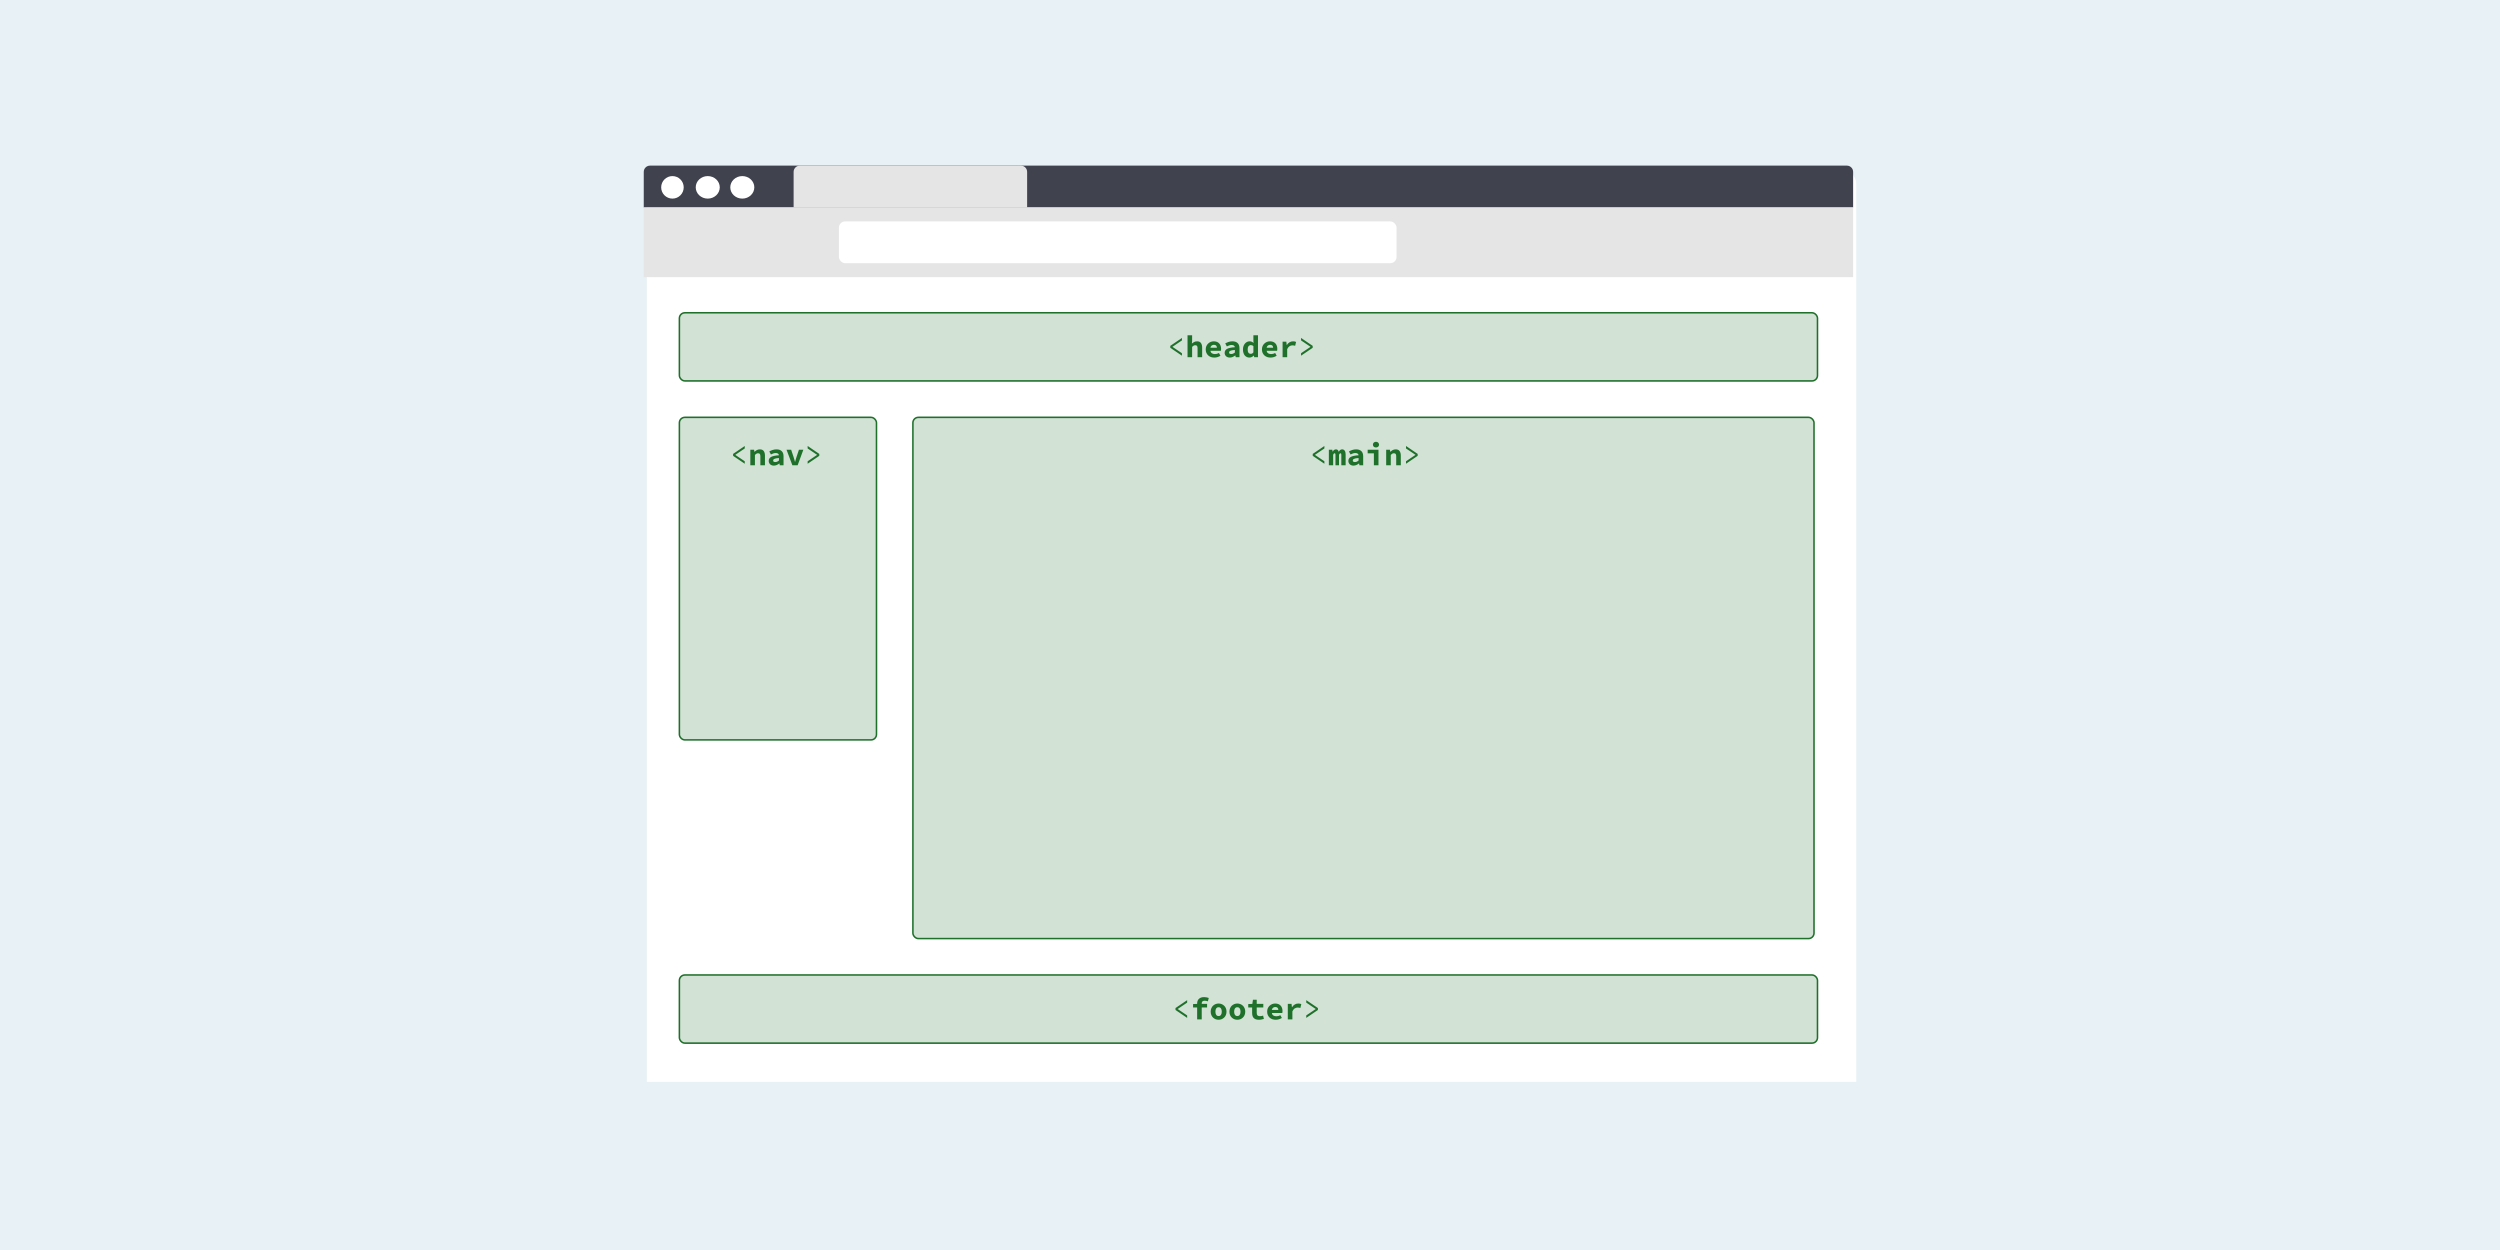 <svg width="800" height="400" viewBox="0 0 800 400" fill="none" xmlns="http://www.w3.org/2000/svg">
<rect width="800" height="400" fill="#E8F1F5"/>
<g filter="url(#filter0_d)">
<path d="M206 58C206 55.239 208.239 53 211 53H588C590.761 53 593 55.239 593 58V345.202H206V58Z" fill="white"/>
</g>
<path d="M206 55C206 53.895 206.895 53 208 53H591C592.105 53 593 53.895 593 55V66.383H206V55Z" fill="#40434E"/>
<rect x="206" y="66.383" width="387" height="22.305" fill="#E5E5E5"/>
<rect x="268.455" y="70.844" width="178.444" height="13.383" rx="2" fill="white"/>
<circle cx="215.182" cy="59.951" r="3.605" fill="white"/>
<ellipse cx="226.479" cy="59.951" rx="3.846" ry="3.605" fill="white"/>
<ellipse cx="237.535" cy="59.951" rx="3.846" ry="3.605" fill="white"/>
<path d="M253.957 55C253.957 53.895 254.852 53 255.957 53H326.68C327.785 53 328.68 53.895 328.68 55V66.383H253.957V55Z" fill="#E5E5E5"/>
<rect x="217.402" y="100.091" width="364.195" height="21.805" rx="1.75" fill="#1F702B" fill-opacity="0.2" stroke="#1F702B" stroke-width="0.5"/>
<path d="M374.491 110.673L378.221 108.143V108.933L375.211 110.963V111.003L378.221 113.033V113.823L374.491 111.293V110.673ZM380.007 107.293H381.477V109.013L381.397 109.963C381.497 109.869 381.604 109.779 381.717 109.693C381.837 109.599 381.964 109.519 382.097 109.453C382.237 109.379 382.387 109.323 382.547 109.283C382.714 109.243 382.89 109.223 383.077 109.223C383.637 109.223 384.044 109.403 384.297 109.763C384.557 110.123 384.687 110.616 384.687 111.243V114.303H383.217V111.433C383.217 111.099 383.164 110.856 383.057 110.703C382.95 110.549 382.76 110.473 382.487 110.473C382.287 110.473 382.11 110.516 381.957 110.603C381.81 110.689 381.65 110.819 381.477 110.993V114.303H380.007V107.293ZM385.833 111.823C385.833 111.416 385.903 111.053 386.043 110.733C386.19 110.413 386.383 110.143 386.623 109.923C386.863 109.696 387.137 109.523 387.443 109.403C387.757 109.283 388.08 109.223 388.413 109.223C388.793 109.223 389.13 109.283 389.423 109.403C389.717 109.523 389.96 109.689 390.153 109.903C390.347 110.116 390.493 110.369 390.593 110.663C390.693 110.949 390.743 111.263 390.743 111.603C390.743 111.736 390.737 111.863 390.723 111.983C390.71 112.103 390.697 112.193 390.683 112.253H387.343C387.397 112.626 387.557 112.896 387.823 113.063C388.097 113.223 388.417 113.303 388.783 113.303C389.01 113.303 389.223 113.276 389.423 113.223C389.63 113.163 389.843 113.076 390.063 112.963L390.543 113.843C390.263 114.023 389.95 114.166 389.603 114.273C389.257 114.373 388.917 114.423 388.583 114.423C388.197 114.423 387.837 114.366 387.503 114.253C387.17 114.133 386.88 113.963 386.633 113.743C386.387 113.516 386.19 113.243 386.043 112.923C385.903 112.603 385.833 112.236 385.833 111.823ZM389.413 111.283C389.413 111.003 389.337 110.776 389.183 110.603C389.03 110.429 388.783 110.343 388.443 110.343C388.177 110.343 387.94 110.419 387.733 110.573C387.527 110.726 387.39 110.963 387.323 111.283H389.413ZM391.889 112.923C391.889 112.643 391.949 112.399 392.069 112.193C392.189 111.979 392.379 111.799 392.639 111.653C392.906 111.506 393.246 111.389 393.659 111.303C394.073 111.209 394.573 111.146 395.159 111.113C395.133 110.886 395.033 110.709 394.859 110.583C394.693 110.456 394.439 110.393 394.099 110.393C393.859 110.393 393.616 110.436 393.369 110.523C393.129 110.603 392.869 110.713 392.589 110.853L392.069 109.893C392.409 109.699 392.773 109.539 393.159 109.413C393.553 109.286 393.963 109.223 394.389 109.223C395.083 109.223 395.629 109.406 396.029 109.773C396.429 110.139 396.629 110.703 396.629 111.463V114.303H395.429L395.319 113.743H395.279C395.026 113.936 394.749 114.099 394.449 114.233C394.149 114.359 393.839 114.423 393.519 114.423C393.266 114.423 393.039 114.383 392.839 114.303C392.639 114.229 392.469 114.126 392.329 113.993C392.189 113.853 392.079 113.693 391.999 113.513C391.926 113.333 391.889 113.136 391.889 112.923ZM393.299 112.813C393.299 112.973 393.359 113.093 393.479 113.173C393.606 113.246 393.776 113.283 393.989 113.283C394.209 113.283 394.416 113.239 394.609 113.153C394.803 113.059 394.986 112.946 395.159 112.813V111.993C394.793 112.013 394.489 112.046 394.249 112.093C394.009 112.139 393.819 112.199 393.679 112.273C393.539 112.339 393.439 112.419 393.379 112.513C393.326 112.606 393.299 112.706 393.299 112.813ZM397.745 111.823C397.745 111.416 397.805 111.053 397.925 110.733C398.045 110.413 398.202 110.143 398.395 109.923C398.595 109.696 398.822 109.523 399.075 109.403C399.329 109.283 399.592 109.223 399.865 109.223C400.152 109.223 400.392 109.273 400.585 109.373C400.779 109.466 400.962 109.593 401.135 109.753L401.085 108.983V107.293H402.555V114.303H401.355L401.245 113.793H401.215C401.029 113.973 400.815 114.123 400.575 114.243C400.335 114.363 400.089 114.423 399.835 114.423C399.522 114.423 399.235 114.363 398.975 114.243C398.722 114.123 398.502 113.953 398.315 113.733C398.135 113.506 397.995 113.233 397.895 112.913C397.795 112.593 397.745 112.229 397.745 111.823ZM399.255 111.803C399.255 112.296 399.339 112.656 399.505 112.883C399.672 113.109 399.909 113.223 400.215 113.223C400.382 113.223 400.535 113.189 400.675 113.123C400.815 113.049 400.952 112.929 401.085 112.763V110.753C400.952 110.633 400.815 110.549 400.675 110.503C400.542 110.449 400.402 110.423 400.255 110.423C399.982 110.423 399.745 110.536 399.545 110.763C399.352 110.989 399.255 111.336 399.255 111.803ZM403.821 111.823C403.821 111.416 403.891 111.053 404.031 110.733C404.178 110.413 404.371 110.143 404.611 109.923C404.851 109.696 405.125 109.523 405.431 109.403C405.745 109.283 406.068 109.223 406.401 109.223C406.781 109.223 407.118 109.283 407.411 109.403C407.705 109.523 407.948 109.689 408.141 109.903C408.335 110.116 408.481 110.369 408.581 110.663C408.681 110.949 408.731 111.263 408.731 111.603C408.731 111.736 408.725 111.863 408.711 111.983C408.698 112.103 408.685 112.193 408.671 112.253H405.331C405.385 112.626 405.545 112.896 405.811 113.063C406.085 113.223 406.405 113.303 406.771 113.303C406.998 113.303 407.211 113.276 407.411 113.223C407.618 113.163 407.831 113.076 408.051 112.963L408.531 113.843C408.251 114.023 407.938 114.166 407.591 114.273C407.245 114.373 406.905 114.423 406.571 114.423C406.185 114.423 405.825 114.366 405.491 114.253C405.158 114.133 404.868 113.963 404.621 113.743C404.375 113.516 404.178 113.243 404.031 112.923C403.891 112.603 403.821 112.236 403.821 111.823ZM407.401 111.283C407.401 111.003 407.325 110.776 407.171 110.603C407.018 110.429 406.771 110.343 406.431 110.343C406.165 110.343 405.928 110.419 405.721 110.573C405.515 110.726 405.378 110.963 405.311 111.283H407.401ZM410.428 109.343H411.628L411.748 110.423H411.778C412.024 110.016 412.321 109.716 412.668 109.523C413.014 109.323 413.388 109.223 413.788 109.223C414.008 109.223 414.184 109.239 414.318 109.273C414.458 109.306 414.601 109.356 414.748 109.423L414.448 110.653C414.294 110.606 414.154 110.573 414.028 110.553C413.908 110.526 413.754 110.513 413.568 110.513C413.261 110.513 412.958 110.603 412.658 110.783C412.364 110.963 412.111 111.276 411.898 111.723V114.303H410.428V109.343ZM420.064 111.293L416.334 113.823V113.033L419.344 111.003V110.963L416.334 108.933V108.143L420.064 110.673V111.293Z" fill="#1F702B"/>
<rect x="292.127" y="133.55" width="288.356" height="166.791" rx="1.75" fill="#1F702B" fill-opacity="0.2" stroke="#1F702B" stroke-width="0.5"/>
<path d="M420.074 145.246L423.804 142.716V143.506L420.794 145.536V145.576L423.804 147.606V148.396L420.074 145.866V145.246ZM425.23 143.916H426.33L426.44 144.536H426.48C426.573 144.329 426.7 144.156 426.86 144.016C427.027 143.869 427.253 143.796 427.54 143.796C427.76 143.796 427.943 143.866 428.09 144.006C428.243 144.139 428.35 144.339 428.41 144.606C428.503 144.379 428.637 144.189 428.81 144.036C428.99 143.876 429.22 143.796 429.5 143.796C429.847 143.796 430.117 143.939 430.31 144.226C430.503 144.506 430.6 144.896 430.6 145.396V148.876H429.22V145.506C429.22 145.199 429.127 145.046 428.94 145.046C428.76 145.046 428.607 145.206 428.48 145.526V148.876H427.35V145.506C427.35 145.199 427.253 145.046 427.06 145.046C426.967 145.046 426.887 145.086 426.82 145.166C426.753 145.246 426.683 145.366 426.61 145.526V148.876H425.23V143.916ZM431.476 147.496C431.476 147.216 431.536 146.973 431.656 146.766C431.776 146.553 431.966 146.373 432.226 146.226C432.493 146.079 432.833 145.963 433.246 145.876C433.659 145.783 434.159 145.719 434.746 145.686C434.719 145.459 434.619 145.283 434.446 145.156C434.279 145.029 434.026 144.966 433.686 144.966C433.446 144.966 433.203 145.009 432.956 145.096C432.716 145.176 432.456 145.286 432.176 145.426L431.656 144.466C431.996 144.273 432.359 144.113 432.746 143.986C433.139 143.859 433.549 143.796 433.976 143.796C434.669 143.796 435.216 143.979 435.616 144.346C436.016 144.713 436.216 145.276 436.216 146.036V148.876H435.016L434.906 148.316H434.866C434.613 148.509 434.336 148.673 434.036 148.806C433.736 148.933 433.426 148.996 433.106 148.996C432.853 148.996 432.626 148.956 432.426 148.876C432.226 148.803 432.056 148.699 431.916 148.566C431.776 148.426 431.666 148.266 431.586 148.086C431.513 147.906 431.476 147.709 431.476 147.496ZM432.886 147.386C432.886 147.546 432.946 147.666 433.066 147.746C433.193 147.819 433.363 147.856 433.576 147.856C433.796 147.856 434.003 147.813 434.196 147.726C434.389 147.633 434.573 147.519 434.746 147.386V146.566C434.379 146.586 434.076 146.619 433.836 146.666C433.596 146.713 433.406 146.773 433.266 146.846C433.126 146.913 433.026 146.993 432.966 147.086C432.913 147.179 432.886 147.279 432.886 147.386ZM437.652 143.916H441.112V148.876H439.642V145.066H437.652V143.916ZM440.312 143.186C440.025 143.186 439.789 143.106 439.602 142.946C439.422 142.786 439.332 142.569 439.332 142.296C439.332 142.023 439.422 141.803 439.602 141.636C439.789 141.463 440.025 141.376 440.312 141.376C440.599 141.376 440.832 141.463 441.012 141.636C441.199 141.803 441.292 142.023 441.292 142.296C441.292 142.569 441.199 142.786 441.012 142.946C440.832 143.106 440.599 143.186 440.312 143.186ZM443.578 143.916H444.778L444.888 144.576H444.928C445.141 144.363 445.385 144.179 445.658 144.026C445.938 143.873 446.265 143.796 446.638 143.796C447.198 143.796 447.608 143.976 447.868 144.336C448.128 144.696 448.258 145.189 448.258 145.816V148.876H446.788V146.006C446.788 145.673 446.735 145.429 446.628 145.276C446.521 145.123 446.331 145.046 446.058 145.046C445.858 145.046 445.681 145.089 445.528 145.176C445.381 145.263 445.221 145.393 445.048 145.566V148.876H443.578V143.916ZM453.654 145.866L449.924 148.396V147.606L452.934 145.576V145.536L449.924 143.506V142.716L453.654 145.246V145.866Z" fill="#1F702B"/>
<rect x="217.402" y="311.994" width="364.195" height="21.805" rx="1.75" fill="#1F702B" fill-opacity="0.2" stroke="#1F702B" stroke-width="0.5"/>
<path d="M376.158 322.575L379.888 320.045V320.835L376.878 322.865V322.905L379.888 324.935V325.725L376.158 323.195V322.575ZM386.524 320.425C386.197 320.298 385.851 320.235 385.484 320.235C385.164 320.235 384.927 320.305 384.774 320.445C384.627 320.585 384.554 320.805 384.554 321.105V321.245H386.264V322.395H384.554V326.205H383.084V322.395H381.774V321.305L383.084 321.245V321.115C383.084 320.828 383.127 320.561 383.214 320.315C383.301 320.068 383.434 319.855 383.614 319.675C383.794 319.488 384.024 319.341 384.304 319.235C384.584 319.128 384.917 319.075 385.304 319.075C385.591 319.075 385.857 319.101 386.104 319.155C386.357 319.208 386.591 319.271 386.804 319.345L386.524 320.425ZM387.42 323.725C387.42 323.311 387.49 322.945 387.63 322.625C387.77 322.298 387.957 322.025 388.19 321.805C388.43 321.585 388.7 321.418 389 321.305C389.307 321.185 389.624 321.125 389.95 321.125C390.277 321.125 390.59 321.185 390.89 321.305C391.197 321.418 391.467 321.585 391.7 321.805C391.94 322.025 392.13 322.298 392.27 322.625C392.41 322.945 392.48 323.311 392.48 323.725C392.48 324.138 392.41 324.508 392.27 324.835C392.13 325.155 391.94 325.425 391.7 325.645C391.467 325.865 391.197 326.035 390.89 326.155C390.59 326.268 390.277 326.325 389.95 326.325C389.624 326.325 389.307 326.268 389 326.155C388.7 326.035 388.43 325.865 388.19 325.645C387.957 325.425 387.77 325.155 387.63 324.835C387.49 324.508 387.42 324.138 387.42 323.725ZM388.93 323.725C388.93 324.158 389.014 324.501 389.18 324.755C389.354 325.008 389.61 325.135 389.95 325.135C390.29 325.135 390.544 325.008 390.71 324.755C390.884 324.501 390.97 324.158 390.97 323.725C390.97 323.291 390.884 322.948 390.71 322.695C390.544 322.441 390.29 322.315 389.95 322.315C389.61 322.315 389.354 322.441 389.18 322.695C389.014 322.948 388.93 323.291 388.93 323.725ZM393.416 323.725C393.416 323.311 393.486 322.945 393.626 322.625C393.766 322.298 393.953 322.025 394.186 321.805C394.426 321.585 394.696 321.418 394.996 321.305C395.303 321.185 395.62 321.125 395.946 321.125C396.273 321.125 396.586 321.185 396.886 321.305C397.193 321.418 397.463 321.585 397.696 321.805C397.936 322.025 398.126 322.298 398.266 322.625C398.406 322.945 398.476 323.311 398.476 323.725C398.476 324.138 398.406 324.508 398.266 324.835C398.126 325.155 397.936 325.425 397.696 325.645C397.463 325.865 397.193 326.035 396.886 326.155C396.586 326.268 396.273 326.325 395.946 326.325C395.62 326.325 395.303 326.268 394.996 326.155C394.696 326.035 394.426 325.865 394.186 325.645C393.953 325.425 393.766 325.155 393.626 324.835C393.486 324.508 393.416 324.138 393.416 323.725ZM394.926 323.725C394.926 324.158 395.01 324.501 395.176 324.755C395.35 325.008 395.606 325.135 395.946 325.135C396.286 325.135 396.54 325.008 396.706 324.755C396.88 324.501 396.966 324.158 396.966 323.725C396.966 323.291 396.88 322.948 396.706 322.695C396.54 322.441 396.286 322.315 395.946 322.315C395.606 322.315 395.35 322.441 395.176 322.695C395.01 322.948 394.926 323.291 394.926 323.725ZM400.682 322.395H399.432V321.305L400.752 321.245L400.942 319.925H402.152V321.245H404.252V322.395H402.152V324.135C402.152 324.515 402.236 324.785 402.402 324.945C402.569 325.098 402.832 325.175 403.192 325.175C403.386 325.175 403.562 325.158 403.722 325.125C403.882 325.091 404.036 325.048 404.182 324.995L404.442 326.055C404.222 326.121 403.976 326.181 403.702 326.235C403.436 326.295 403.142 326.325 402.822 326.325C402.429 326.325 402.096 326.271 401.822 326.165C401.549 326.058 401.326 325.911 401.152 325.725C400.986 325.531 400.866 325.301 400.792 325.035C400.719 324.768 400.682 324.471 400.682 324.145V322.395ZM405.488 323.725C405.488 323.318 405.558 322.955 405.698 322.635C405.845 322.315 406.038 322.045 406.278 321.825C406.518 321.598 406.792 321.425 407.098 321.305C407.412 321.185 407.735 321.125 408.068 321.125C408.448 321.125 408.785 321.185 409.078 321.305C409.372 321.425 409.615 321.591 409.808 321.805C410.002 322.018 410.148 322.271 410.248 322.565C410.348 322.851 410.398 323.165 410.398 323.505C410.398 323.638 410.392 323.765 410.378 323.885C410.365 324.005 410.352 324.095 410.338 324.155H406.998C407.052 324.528 407.212 324.798 407.478 324.965C407.752 325.125 408.072 325.205 408.438 325.205C408.665 325.205 408.878 325.178 409.078 325.125C409.285 325.065 409.498 324.978 409.718 324.865L410.198 325.745C409.918 325.925 409.605 326.068 409.258 326.175C408.912 326.275 408.572 326.325 408.238 326.325C407.852 326.325 407.492 326.268 407.158 326.155C406.825 326.035 406.535 325.865 406.288 325.645C406.042 325.418 405.845 325.145 405.698 324.825C405.558 324.505 405.488 324.138 405.488 323.725ZM409.068 323.185C409.068 322.905 408.992 322.678 408.838 322.505C408.685 322.331 408.438 322.245 408.098 322.245C407.832 322.245 407.595 322.321 407.388 322.475C407.182 322.628 407.045 322.865 406.978 323.185H409.068ZM412.095 321.245H413.295L413.415 322.325H413.445C413.691 321.918 413.988 321.618 414.335 321.425C414.681 321.225 415.055 321.125 415.455 321.125C415.675 321.125 415.851 321.141 415.985 321.175C416.125 321.208 416.268 321.258 416.415 321.325L416.115 322.555C415.961 322.508 415.821 322.475 415.695 322.455C415.575 322.428 415.421 322.415 415.235 322.415C414.928 322.415 414.625 322.505 414.325 322.685C414.031 322.865 413.778 323.178 413.565 323.625V326.205H412.095V321.245ZM421.731 323.195L418.001 325.725V324.935L421.011 322.905V322.865L418.001 320.835V320.045L421.731 322.575V323.195Z" fill="#1F702B"/>
<rect x="217.402" y="133.55" width="63.071" height="103.22" rx="1.75" fill="#1F702B" fill-opacity="0.2" stroke="#1F702B" stroke-width="0.5"/>
<path d="M234.589 145.246L238.319 142.716V143.506L235.309 145.536V145.576L238.319 147.606V148.396L234.589 145.866V145.246ZM240.105 143.916H241.305L241.415 144.576H241.455C241.669 144.363 241.912 144.179 242.185 144.026C242.465 143.873 242.792 143.796 243.165 143.796C243.725 143.796 244.135 143.976 244.395 144.336C244.655 144.696 244.785 145.189 244.785 145.816V148.876H243.315V146.006C243.315 145.673 243.262 145.429 243.155 145.276C243.049 145.123 242.859 145.046 242.585 145.046C242.385 145.046 242.209 145.089 242.055 145.176C241.909 145.263 241.749 145.393 241.575 145.566V148.876H240.105V143.916ZM245.991 147.496C245.991 147.216 246.051 146.973 246.171 146.766C246.291 146.553 246.481 146.373 246.741 146.226C247.008 146.079 247.348 145.963 247.761 145.876C248.175 145.783 248.675 145.719 249.261 145.686C249.235 145.459 249.135 145.283 248.961 145.156C248.795 145.029 248.541 144.966 248.201 144.966C247.961 144.966 247.718 145.009 247.471 145.096C247.231 145.176 246.971 145.286 246.691 145.426L246.171 144.466C246.511 144.273 246.875 144.113 247.261 143.986C247.655 143.859 248.065 143.796 248.491 143.796C249.185 143.796 249.731 143.979 250.131 144.346C250.531 144.713 250.731 145.276 250.731 146.036V148.876H249.531L249.421 148.316H249.381C249.128 148.509 248.851 148.673 248.551 148.806C248.251 148.933 247.941 148.996 247.621 148.996C247.368 148.996 247.141 148.956 246.941 148.876C246.741 148.803 246.571 148.699 246.431 148.566C246.291 148.426 246.181 148.266 246.101 148.086C246.028 147.906 245.991 147.709 245.991 147.496ZM247.401 147.386C247.401 147.546 247.461 147.666 247.581 147.746C247.708 147.819 247.878 147.856 248.091 147.856C248.311 147.856 248.518 147.813 248.711 147.726C248.905 147.633 249.088 147.519 249.261 147.386V146.566C248.895 146.586 248.591 146.619 248.351 146.666C248.111 146.713 247.921 146.773 247.781 146.846C247.641 146.913 247.541 146.993 247.481 147.086C247.428 147.179 247.401 147.279 247.401 147.386ZM251.688 143.916H253.168L253.948 146.256C254.028 146.509 254.104 146.763 254.178 147.016C254.251 147.269 254.324 147.526 254.398 147.786H254.438C254.511 147.526 254.581 147.269 254.648 147.016C254.721 146.763 254.798 146.509 254.878 146.256L255.658 143.916H257.068L255.248 148.876H253.558L251.688 143.916ZM262.174 145.866L258.444 148.396V147.606L261.454 145.576V145.536L258.444 143.506V142.716L262.174 145.246V145.866Z" fill="#1F702B"/>
<defs>
<filter id="filter0_d" x="205" y="52" width="391" height="296.202" filterUnits="userSpaceOnUse" color-interpolation-filters="sRGB">
<feFlood flood-opacity="0" result="BackgroundImageFix"/>
<feColorMatrix in="SourceAlpha" type="matrix" values="0 0 0 0 0 0 0 0 0 0 0 0 0 0 0 0 0 0 127 0"/>
<feOffset dx="1" dy="1"/>
<feGaussianBlur stdDeviation="1"/>
<feColorMatrix type="matrix" values="0 0 0 0 0 0 0 0 0 0 0 0 0 0 0 0 0 0 0.25 0"/>
<feBlend mode="normal" in2="BackgroundImageFix" result="effect1_dropShadow"/>
<feBlend mode="normal" in="SourceGraphic" in2="effect1_dropShadow" result="shape"/>
</filter>
</defs>
</svg>
